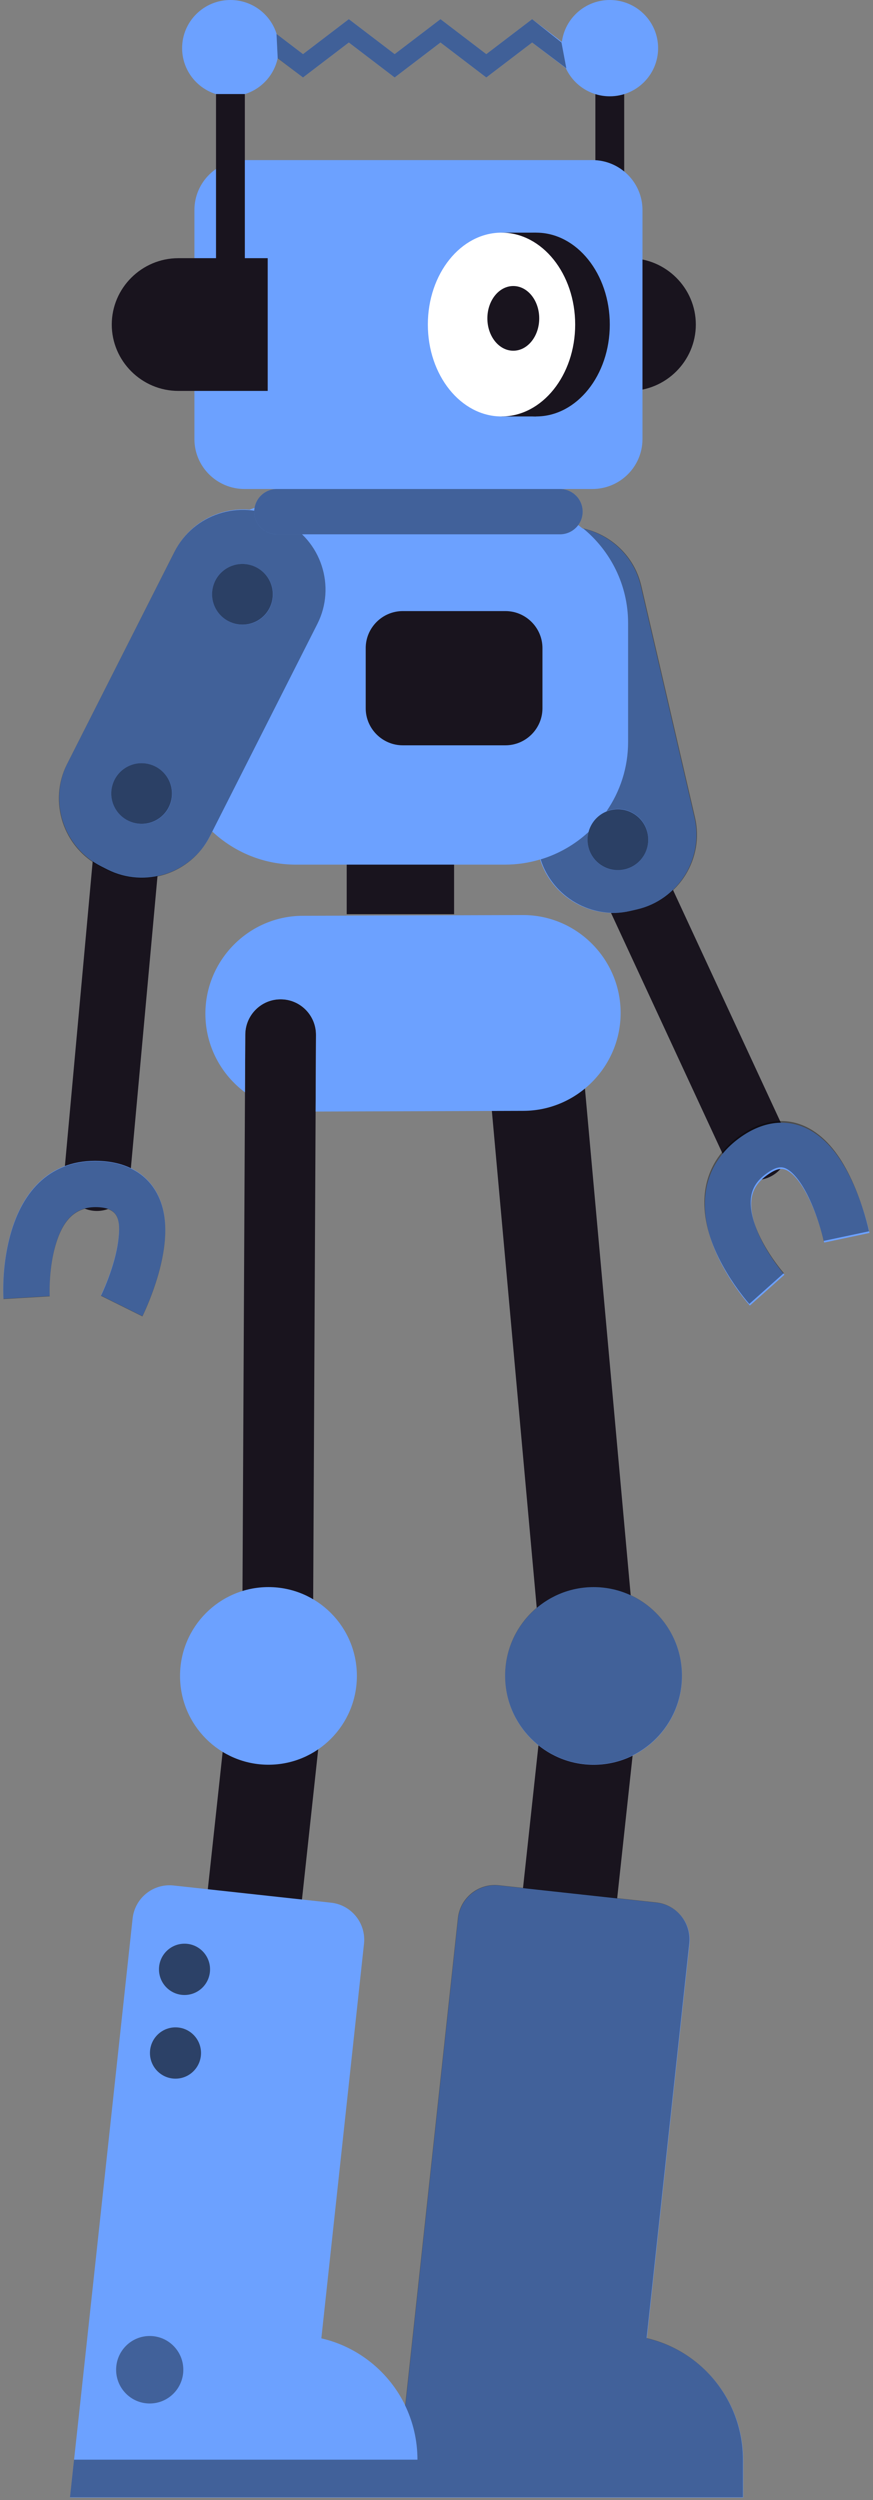 <?xml version="1.0" encoding="UTF-8"?>
<svg width="212px" height="607px" viewBox="0 0 212 607" version="1.1" xmlns="http://www.w3.org/2000/svg" xmlns:xlink="http://www.w3.org/1999/xlink">
    <rect x="0" y="0" width="212" height="607" fill="#808080" stroke="none"/>
    <!-- Generator: Sketch 56.3 (81716) - https://sketch.com -->
    <title>Character / Robot / 4</title>
    <desc>Created with Sketch.</desc>
    <g id="Page-1" stroke="none" stroke-width="1" fill="none" fill-rule="evenodd">
        <g id="Mockup" transform="translate(-119, -2242)">
            <g id="Character-/-Robot-/-4" transform="translate(63, 2230)">
                <g id="Robot-/-Legs-/-4" transform="translate(4.296, 222.926)">
                    <g id="Group-35" transform="translate(68.701, 10.5)">
                        <path d="M126.325,193.116 L116.542,283.593" id="Stroke-1" stroke="#19141E" stroke-width="23" stroke-linecap="round"></path>
                        <path d="M49.812,193.116 L40.029,283.593" id="Stroke-2" stroke="#19141E" stroke-width="23" stroke-linecap="round"></path>
                        <path d="M112.424,30.919 L125.961,180.809" id="Stroke-3" stroke="#19141E" stroke-width="23" stroke-linecap="round"></path>
                        <path d="M42.565,29.783 C42.588,25.02 46.453,21.178 51.195,21.202 C55.938,21.226 59.764,25.107 59.74,29.87 L58.993,179.38 C58.969,184.143 55.105,187.985 50.362,187.961 C45.62,187.937 41.794,184.056 41.818,179.293 L42.565,29.783 Z" id="Stroke-8" fill="#19141E" fill-rule="nonzero"></path>
                        <g id="Legs-color" transform="translate(-0, 0)" fill="#6CA1FF" fill-rule="nonzero">
                            <path d="M81.454,362.71 L83.315,345.541 L94.248,244.396 C94.785,239.423 99.228,235.831 104.187,236.371 L142.45,240.548 C147.401,241.088 150.978,245.551 150.441,250.523 L140.083,346.321 C153.48,349.411 163.471,361.456 163.479,375.848 L163.479,384.983 L3.77298193e-12,384.983 L0.986,375.848 L4.271,345.541 L15.204,244.396 C15.742,239.423 20.185,235.831 25.143,236.371 L63.407,240.548 C68.358,241.088 71.935,245.551 71.397,250.523 L61.04,346.321 C70.054,348.4 77.527,354.534 81.454,362.71 L81.454,362.71 Z M42.495,43.794 C36.693,39.47 32.906,32.551 32.88,24.779 C32.836,11.706 43.449,0.974 56.466,0.93 L109.972,0.75 C122.989,0.706 133.674,11.366 133.718,24.438 C133.762,37.511 123.147,48.243 110.131,48.287 L59.647,48.457 L59.74,29.87 C59.764,25.107 55.938,21.226 51.195,21.202 C46.453,21.178 42.589,25.02 42.565,29.783 L42.495,43.794 L42.495,43.794 Z M69.668,185.483 C69.668,197.393 60.054,207.048 48.196,207.048 C36.338,207.048 26.724,197.393 26.724,185.483 C26.724,173.573 36.338,163.918 48.196,163.918 C60.054,163.918 69.668,173.573 69.668,185.483 Z M148.622,185.483 C148.622,197.393 139.008,207.048 127.15,207.048 C115.292,207.048 105.678,197.393 105.678,185.483 C105.678,173.573 115.292,163.918 127.15,163.918 C139.008,163.918 148.622,173.573 148.622,185.483 Z" id="Legs"></path>
                        </g>
                        <path d="M84.378,375.781 C84.375,371.073 83.305,366.617 81.396,362.642 L83.257,345.473 L94.19,244.329 C94.728,239.356 99.171,235.764 104.129,236.304 L142.393,240.481 C147.344,241.021 150.921,245.484 150.383,250.456 L140.026,346.253 C153.422,349.343 163.414,361.388 163.421,375.781 L163.421,384.916 L-1.49213975e-13,384.916 L0.986,375.781 L84.378,375.781 Z" id="Path" fill="#000000" opacity="0.397"></path>
                        <path d="M148.609,185.44 C148.609,197.35 138.995,207.005 127.138,207.005 C115.279,207.005 105.666,197.35 105.666,185.44 C105.666,173.53 115.279,163.875 127.138,163.875 C138.995,163.875 148.609,173.53 148.609,185.44" id="Fill-23" fill="#000000" opacity="0.401"></path>
                        <path d="M34.012,256.729 C34.012,260.17 31.236,262.958 27.81,262.958 C24.385,262.958 21.608,260.17 21.608,256.729 C21.608,253.289 24.385,250.5 27.81,250.5 C31.236,250.5 34.012,253.289 34.012,256.729 Z M31.82,277.043 C31.82,280.483 29.043,283.272 25.618,283.272 C22.193,283.272 19.416,280.483 19.416,277.043 C19.416,273.603 22.193,270.814 25.618,270.814 C29.043,270.814 31.82,273.603 31.82,277.043 Z" id="Shape" fill="#000000" opacity="0.597"></path>
                        <path d="M27.52,353.945 C27.52,358.471 23.867,362.14 19.361,362.14 C14.854,362.14 11.201,358.471 11.201,353.945 C11.201,349.419 14.854,345.75 19.361,345.75 C23.867,345.75 27.52,349.419 27.52,353.945" id="Fill-25" fill="#000000" opacity="0.396"></path>
                    </g>
                </g>
                <g id="Robot-/-Body-/-4" transform="translate(0.542, 84.079)">
                    <g id="Group-18" transform="translate(55.5, 48.715)">
                        <path d="M149.879,85.159 L183.503,157.715" id="Stroke-1" stroke="#19141E" stroke-width="16" stroke-linecap="round"></path>
                        <polygon id="Fill-8" fill="#19141E" points="84.151 101.177 110.228 101.177 110.228 80.192 84.151 80.192"></polygon>
                        <path d="M23.488,165.226 L30.701,86.124" id="Stroke-12" stroke="#19141E" stroke-width="16" stroke-linecap="round"></path>
                        <g id="Body-color" fill="#6CA1FF" fill-rule="nonzero">
                            <path d="M190.447,188.714 L182.054,196.2 C181.671,195.771 181.065,195.046 180.309,194.065 C179.074,192.46 177.842,190.684 176.686,188.769 C173.566,183.6 171.538,178.369 171.184,173.173 C170.707,166.187 173.397,159.976 179.536,155.5 C185.681,151.02 192.086,150.634 197.567,154.162 C201.475,156.678 204.487,160.85 206.964,166.221 C208.216,168.933 209.251,171.797 210.095,174.655 C210.39,175.652 210.64,176.582 210.848,177.422 C210.978,177.943 211.066,178.332 211.116,178.566 L200.111,180.898 C200.086,180.784 200.026,180.518 199.928,180.124 C199.758,179.439 199.551,178.669 199.305,177.836 C198.604,175.463 197.748,173.096 196.748,170.927 C195.084,167.321 193.217,164.734 191.475,163.613 C190.026,162.68 188.662,162.762 186.167,164.581 C183.249,166.709 182.186,169.164 182.408,172.409 C182.62,175.522 184.042,179.189 186.32,182.964 C187.241,184.491 188.235,185.923 189.225,187.209 C189.567,187.653 189.882,188.045 190.16,188.377 C190.314,188.561 190.413,188.676 190.447,188.714 Z M51.524,81.119 L51.007,82.14 C46.394,91.251 35.162,94.935 26.045,90.327 L24.509,89.55 C15.392,84.942 11.705,73.717 16.317,64.606 L42.41,13.059 C45.919,6.123 53.266,2.333 60.596,2.95 C64.06,1.532 67.845,0.749 71.805,0.749 L122.574,0.749 C129.709,0.749 136.278,3.291 141.42,7.513 C148.2,9.015 153.889,14.269 155.553,21.449 L168.602,77.725 C170.907,87.671 164.65,97.695 154.697,99.999 L153.019,100.387 C143.539,102.582 133.989,97.014 131.109,87.885 C128.403,88.7 125.537,89.139 122.574,89.139 L71.805,89.139 C63.988,89.139 56.85,86.088 51.524,81.119 L51.524,81.119 Z M12.027,193.888 L0.797,194.551 C0.789,194.424 0.78,194.223 0.771,193.954 C0.629,189.516 1.03,184.208 2.467,178.966 C5.52,167.833 12.563,160.626 24.107,161.081 C30.608,161.337 35.46,164.048 38.054,168.87 C40.074,172.625 40.483,177.136 39.771,182.243 C39.328,185.424 38.459,188.73 37.29,192.066 C36.698,193.757 36.065,195.351 35.43,196.807 C35.041,197.699 34.73,198.362 34.535,198.755 L24.459,193.756 C24.479,193.715 24.533,193.603 24.617,193.425 C24.765,193.108 24.933,192.736 25.116,192.317 C25.646,191.103 26.177,189.765 26.672,188.352 C27.613,185.665 28.3,183.053 28.629,180.693 C29.471,174.648 28.314,172.497 23.664,172.314 C18.267,172.102 15.136,175.305 13.317,181.937 C12.705,184.171 12.32,186.615 12.131,189.117 C12,190.857 11.977,192.396 12.015,193.595 C12.021,193.76 12.025,193.86 12.027,193.888 Z" id="Body"></path>
                        </g>
                        <path d="M97.767,60.168 L122.689,60.168 C127.64,60.168 131.689,56.121 131.689,51.175 L131.689,36.57 C131.689,31.624 127.64,27.576 122.689,27.576 L97.767,27.576 C92.816,27.576 88.767,31.624 88.767,36.57 L88.767,51.175 C88.767,56.121 92.816,60.168 97.767,60.168" id="Fill-11" fill="#19141E"></path>
                        <g id="Overlay" transform="translate(0.75, 2.998)" fill="#000000" fill-rule="nonzero" opacity="0.399">
                            <path d="M189.567,185.314 L181.174,192.8 C180.79,192.371 180.184,191.646 179.429,190.665 C178.193,189.06 176.961,187.284 175.806,185.369 C172.686,180.2 170.658,174.969 170.304,169.773 C169.827,162.787 172.517,156.576 178.656,152.1 C184.801,147.62 191.205,147.234 196.687,150.762 C200.595,153.278 203.606,157.45 206.084,162.821 C207.336,165.534 208.371,168.397 209.215,171.255 C209.509,172.252 209.76,173.182 209.968,174.022 C210.097,174.543 210.186,174.932 210.236,175.166 L199.231,177.498 C199.206,177.384 199.146,177.118 199.048,176.724 C198.878,176.039 198.67,175.269 198.425,174.436 C197.724,172.063 196.868,169.696 195.868,167.527 C194.204,163.921 192.337,161.335 190.595,160.213 C189.145,159.28 187.782,159.362 185.287,161.181 C182.369,163.309 181.306,165.764 181.528,169.009 C181.74,172.122 183.162,175.789 185.44,179.564 C186.361,181.091 187.355,182.523 188.345,183.809 C188.687,184.253 189.002,184.645 189.279,184.977 C189.434,185.161 189.533,185.276 189.567,185.314 Z M142.129,78.211 C141.361,81.25 142.607,84.561 145.422,86.286 C148.89,88.409 153.423,87.321 155.547,83.857 C157.672,80.392 156.584,75.862 153.117,73.739 C151.037,72.466 148.575,72.347 146.478,73.204 C149.791,68.41 151.735,62.608 151.735,56.375 L151.735,27.481 C151.735,18.249 147.47,9.964 140.811,4.497 C147.591,5.998 153.28,11.253 154.944,18.433 L167.993,74.709 C170.298,84.655 164.041,94.678 154.088,96.983 L152.41,97.371 C142.93,99.566 133.38,93.998 130.5,84.869 C134.881,83.55 138.845,81.243 142.129,78.211 L142.129,78.211 Z M41.581,10.174 C46.192,1.062 57.426,-2.621 66.543,1.987 L68.079,2.764 C77.196,7.372 80.883,18.597 76.271,27.708 L50.178,79.255 C45.566,88.366 34.334,92.05 25.217,87.441 L23.68,86.665 C14.563,82.057 10.877,70.832 15.489,61.721 L41.581,10.174 Z M40.686,71.029 C41.861,67.139 39.66,63.033 35.767,61.857 C31.875,60.682 27.765,62.882 26.589,66.772 C25.413,70.662 27.615,74.768 31.508,75.943 C35.4,77.118 39.51,74.918 40.686,71.029 Z M65.17,22.657 C66.346,18.767 64.144,14.662 60.252,13.486 C56.359,12.311 52.25,14.511 51.074,18.401 C49.898,22.29 52.1,26.396 55.993,27.572 C59.885,28.747 63.994,26.547 65.17,22.657 Z M11.283,190.964 L0.052,191.627 C0.045,191.499 0.035,191.298 0.027,191.03 C-0.115,186.592 0.286,181.284 1.723,176.041 C4.775,164.909 11.819,157.702 23.363,158.156 C29.864,158.413 34.716,161.123 37.31,165.945 C39.33,169.7 39.738,174.212 39.027,179.319 C38.584,182.5 37.715,185.805 36.546,189.142 C35.954,190.832 35.321,192.426 34.686,193.883 C34.297,194.774 33.986,195.438 33.791,195.831 L23.714,190.831 C23.735,190.79 23.789,190.678 23.872,190.5 C24.021,190.183 24.189,189.812 24.372,189.392 C24.901,188.178 25.433,186.84 25.928,185.428 C26.869,182.741 27.556,180.129 27.884,177.769 C28.726,171.724 27.569,169.573 22.919,169.39 C17.522,169.177 14.391,172.381 12.573,179.012 C11.96,181.246 11.576,183.69 11.387,186.193 C11.256,187.932 11.233,189.472 11.271,190.671 C11.276,190.836 11.281,190.935 11.283,190.964 Z" id="Shape"></path>
                        </g>
                        <g id="Overlay-parts" transform="translate(27, 16.151)" fill="#000000" opacity="0.602">
                            <path d="M14.413,57.859 C13.237,61.749 9.128,63.949 5.235,62.774 C1.343,61.598 -0.859,57.493 0.317,53.603 C1.493,49.713 5.602,47.513 9.494,48.688 C13.387,49.863 15.588,53.969 14.413,57.859 Z M38.898,9.488 C37.722,13.377 33.612,15.578 29.72,14.402 C25.827,13.227 23.625,9.121 24.801,5.231 C25.977,1.342 30.087,-0.859 33.979,0.316 C37.872,1.492 40.074,5.598 38.898,9.488 Z M129.291,70.747 C127.166,74.212 122.633,75.3 119.166,73.176 C115.7,71.053 114.611,66.523 116.736,63.059 C118.86,59.595 123.393,58.507 126.86,60.63 C130.328,62.753 131.416,67.283 129.291,70.747 Z" id="Shape"></path>
                        </g>
                    </g>
                </g>
                <g id="Robot-/-Head-/-4" transform="translate(85.395, 0.021)">
                    <g id="Group-24" transform="translate(-2.254, 11.979)">
                        <path d="M120.941,72.719 L120.941,20.426" id="Stroke-1" stroke="#19141E" stroke-width="7"></path>
                        <path d="M125.663,94.915 L103.965,94.915 L103.965,62.686 L125.663,62.686 C134.558,62.686 141.834,69.937 141.834,78.8 C141.834,87.663 134.558,94.915 125.663,94.915" id="Fill-5" fill="#19141E"></path>
                        <g id="Face-color" transform="translate(16.529, -0)" fill="#6CA1FF" fill-rule="nonzero">
                            <path d="M92.778,10.166 C93.529,4.43 98.451,0 104.412,0 C110.892,0 116.145,5.235 116.145,11.692 C116.145,18.15 110.892,23.385 104.412,23.385 C99.673,23.385 95.59,20.584 93.738,16.554 L85.555,10.315 L74.421,18.804 L63.295,10.316 L52.166,18.804 L41.039,10.316 L29.911,18.804 L23.768,14.118 C22.647,19.412 17.934,23.385 12.288,23.385 C5.808,23.385 0.555,18.15 0.555,11.692 C0.555,5.235 5.808,0 12.288,0 C17.571,0 22.038,3.479 23.508,8.263 L29.911,13.147 L41.04,4.658 L52.166,13.147 L63.295,4.658 L74.422,13.147 L85.555,4.659 L92.778,10.166 Z M100.174,118.73 L15.718,118.73 C8.993,118.73 3.542,113.299 3.542,106.598 L3.542,51.003 C3.542,44.302 8.993,38.87 15.718,38.87 L100.174,38.87 C106.898,38.87 112.349,44.302 112.349,51.003 L112.349,106.598 C112.349,113.299 106.898,118.73 100.174,118.73 Z M92.302,129.735 L23.589,129.735 C20.54,129.735 18.067,127.271 18.067,124.233 C18.067,121.194 20.54,118.73 23.589,118.73 L92.302,118.73 C95.351,118.73 97.823,121.194 97.823,124.233 C97.823,127.271 95.351,129.735 92.302,129.735 Z" id="Face"></path>
                        </g>
                        <g id="Overlay" transform="translate(34.596, 4.658)" fill="#000000">
                            <polygon id="Stroke-21" fill-rule="nonzero" opacity="0.404" points="22.972 5.657 11.844 14.146 5.701 9.505 5.412 3.584 11.844 8.489 22.972 -3.55271368e-15 34.099 8.489 45.228 3.52815637e-05 56.355 8.489 67.488 0.001 74.612 5.657 75.796 11.934 67.488 5.657 56.354 14.146 45.228 5.657 34.098 14.146"></polygon>
                            <path d="M74.234,125.076 L5.521,125.076 C2.473,125.076 -6.82121026e-13,122.613 -6.82121026e-13,119.574 C-6.82121026e-13,116.535 2.473,114.072 5.521,114.072 L74.234,114.072 C77.284,114.072 79.756,116.535 79.756,119.574 C79.756,122.613 77.284,125.076 74.234,125.076" id="Fill-9" opacity="0.396"></path>
                        </g>
                        <path d="M16.171,94.915 L37.869,94.915 L37.869,62.686 L16.171,62.686 C7.277,62.686 -0,69.937 -0,78.8 C-0,87.663 7.277,94.915 16.171,94.915" id="Fill-11" fill="#19141E"></path>
                        <path d="M120.941,78.8 C120.941,91.123 112.932,101.114 103.053,101.114 C93.174,101.114 85.165,91.123 85.165,78.8 C85.165,66.476 93.174,56.486 103.053,56.486 C112.932,56.486 120.941,66.476 120.941,78.8" id="Fill-14" fill="#19141E"></path>
                        <polygon id="Fill-16" fill="#19141E" points="94.647 101.114 103.053 101.114 103.053 56.486 94.647 56.486"></polygon>
                        <path d="M112.535,78.8 C112.535,91.123 104.527,101.114 94.647,101.114 C84.768,101.114 76.759,91.123 76.759,78.8 C76.759,66.476 84.768,56.486 94.647,56.486 C104.527,56.486 112.535,66.476 112.535,78.8" id="Fill-18" fill="#FFFFFF"></path>
                        <path d="M103.805,77.302 C103.805,81.64 100.986,85.158 97.508,85.158 C94.03,85.158 91.211,81.64 91.211,77.302 C91.211,72.965 94.03,69.447 97.508,69.447 C100.986,69.447 103.805,72.965 103.805,77.302" id="Fill-19" fill="#19141E"></path>
                        <path d="M28.817,72.719 L28.817,22.835" id="Stroke-20" stroke="#19141E" stroke-width="7"></path>
                    </g>
                </g>
            </g>
        </g>
    </g>
</svg>